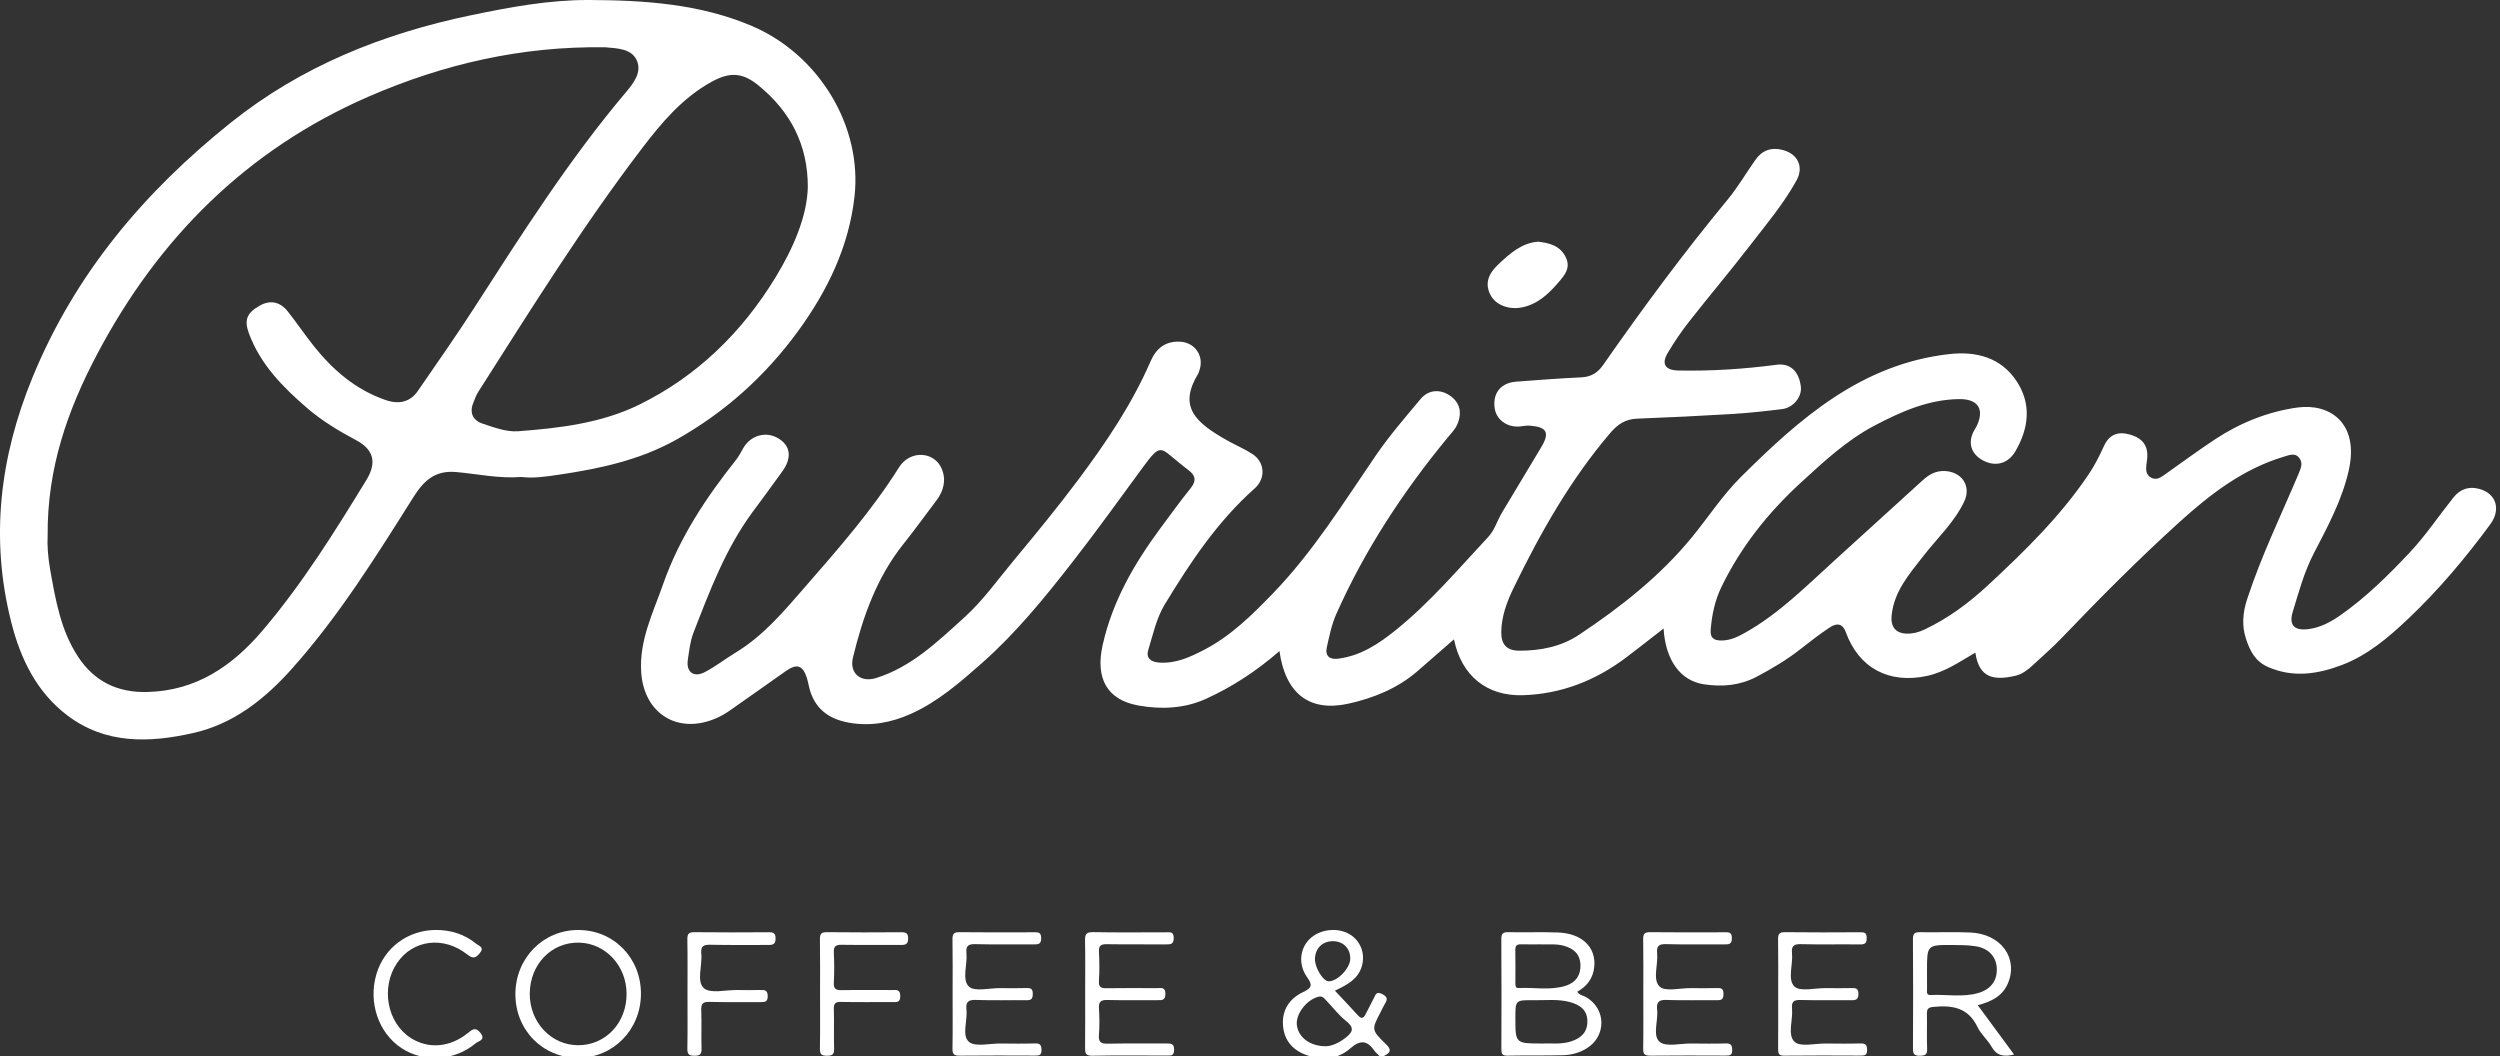 <?xml version="1.0" encoding="UTF-8"?>
<svg width="258px" height="109px" viewBox="0 0 258 109" version="1.1" xmlns="http://www.w3.org/2000/svg" xmlns:xlink="http://www.w3.org/1999/xlink">
    <rect x="0" y="0" width="258" height="109" fill="#333333" stroke="none"/>
    <!-- Generator: Sketch 43.2 (39069) - http://www.bohemiancoding.com/sketch -->
    <title>Artboard</title>
    <desc>Created with Sketch.</desc>
    <defs></defs>
    <g id="Page-1" stroke="none" stroke-width="1" fill="none" fill-rule="evenodd">
        <g id="Artboard" fill="#FFFFFF">
            <path d="M171.682,64.866 C170.299,65.937 169.087,66.894 167.855,67.826 C164.691,70.222 161.141,71.624 157.159,71.746 C153.418,71.86 150.805,69.711 150.051,65.978 C148.763,67.102 147.513,68.204 146.251,69.291 C144.206,71.053 141.733,72.044 139.184,72.613 C135.111,73.521 132.65,71.556 132.04,67.188 C129.715,69.22 127.194,70.878 124.433,72.13 C122.218,73.134 119.807,73.222 117.498,72.81 C114.227,72.227 113.037,69.988 113.787,66.601 C114.792,62.068 117.053,58.163 119.777,54.485 C120.798,53.107 121.802,51.714 122.878,50.38 C123.513,49.593 123.36,49.034 122.617,48.489 C122.263,48.229 121.924,47.948 121.583,47.672 C119.716,46.163 119.775,45.729 117.919,48.26 C115.487,51.576 113.09,54.918 110.557,58.159 C107.726,61.783 104.817,65.356 101.365,68.403 C99.103,70.399 96.804,72.417 93.996,73.673 C91.954,74.585 89.825,74.98 87.59,74.576 C85.476,74.194 84.016,73.083 83.503,70.915 C83.429,70.605 83.373,70.289 83.277,69.986 C82.854,68.649 82.244,68.446 81.09,69.259 C79.166,70.613 77.251,71.979 75.32,73.324 C74.897,73.618 74.443,73.884 73.972,74.093 C70.009,75.858 66.452,73.694 66.171,69.363 C65.958,66.093 67.396,63.247 68.434,60.284 C70.109,55.507 72.847,51.379 75.961,47.457 C76.255,47.087 76.472,46.653 76.709,46.239 C77.465,44.919 79.048,44.474 80.314,45.233 C81.577,45.991 81.753,47.222 80.756,48.62 C79.735,50.052 78.681,51.46 77.64,52.877 C74.869,56.65 73.24,60.981 71.569,65.292 C71.217,66.2 71.127,67.151 70.984,68.094 C70.797,69.332 71.568,69.956 72.701,69.378 C73.827,68.803 74.836,68.003 75.922,67.345 C78.809,65.595 80.929,63.044 83.107,60.544 C86.539,56.604 89.984,52.684 92.777,48.233 C93.919,46.414 96.438,46.563 97.195,48.397 C97.672,49.552 97.381,50.666 96.633,51.656 C95.503,53.153 94.403,54.676 93.233,56.142 C90.476,59.598 89.049,63.643 88.024,67.857 C87.629,69.48 88.823,70.47 90.412,69.973 C94.083,68.826 96.749,66.22 99.5,63.737 C101.458,61.97 102.974,59.813 104.649,57.8 C106.917,55.074 109.168,52.329 111.291,49.49 C114.153,45.664 116.823,41.701 118.738,37.291 C119.324,35.941 120.269,35.188 121.786,35.263 C123.327,35.339 124.287,36.755 123.782,38.213 C123.743,38.326 123.723,38.451 123.662,38.551 C121.599,41.947 123.241,43.581 126.867,45.571 C127.658,46.005 128.512,46.369 129.269,46.868 C130.547,47.71 130.632,49.387 129.483,50.406 C125.642,53.815 122.843,58.03 120.207,62.37 C119.326,63.821 118.996,65.483 118.5,67.073 C118.247,67.886 118.744,68.313 119.6,68.377 C121.317,68.505 122.794,67.825 124.251,67.069 C127.025,65.632 129.206,63.474 131.35,61.257 C135.513,56.953 138.64,51.889 141.998,46.986 C143.392,44.95 145.022,43.07 146.609,41.174 C147.418,40.208 148.621,40.135 149.627,40.825 C150.656,41.53 150.912,42.572 150.402,43.777 C150.176,44.311 149.775,44.7 149.423,45.127 C144.82,50.715 140.868,56.713 137.916,63.344 C137.425,64.446 137.193,65.619 136.931,66.783 C136.726,67.698 137.22,68.082 138.058,67.98 C140.401,67.698 142.28,66.448 144.063,65.01 C147.594,62.16 150.513,58.704 153.591,55.407 C154.257,54.694 154.509,53.73 155,52.91 C156.352,50.65 157.715,48.397 159.065,46.137 C159.948,44.658 159.646,44.073 157.928,43.932 C157.653,43.91 157.367,43.933 157.093,43.98 C155.701,44.221 154.447,43.419 154.255,42.15 C154.017,40.587 154.873,39.506 156.476,39.387 C158.705,39.221 160.935,39.044 163.167,38.944 C164.183,38.899 164.868,38.491 165.444,37.666 C169.512,31.828 173.741,26.112 178.273,20.622 C179.337,19.333 180.191,17.872 181.155,16.499 C181.853,15.504 182.806,15.169 183.981,15.478 C185.527,15.885 186.18,17.211 185.402,18.618 C184.066,21.036 182.282,23.152 180.603,25.329 C178.555,27.985 176.388,30.548 174.318,33.187 C173.509,34.218 172.768,35.313 172.101,36.44 C171.423,37.585 171.874,38.209 173.194,38.236 C176.591,38.306 179.967,38.089 183.333,37.643 C184.741,37.456 185.65,38.305 185.847,39.895 C185.978,40.95 185.082,42.077 183.897,42.222 C182.196,42.431 180.489,42.619 178.779,42.723 C175.514,42.922 172.246,43.077 168.977,43.204 C167.774,43.25 166.987,43.735 166.179,44.683 C162.055,49.519 158.97,54.987 156.212,60.658 C155.525,62.072 154.953,63.588 154.931,65.213 C154.913,66.523 155.499,67.15 156.803,67.152 C158.992,67.154 161.115,66.735 162.956,65.51 C167.259,62.646 171.319,59.459 174.607,55.442 C176.297,53.378 177.762,51.114 179.656,49.229 C185.736,43.183 192.104,37.568 201.147,36.545 C203.925,36.23 206.473,36.873 208.099,39.315 C209.667,41.671 209.384,44.179 207.995,46.56 C207.223,47.884 205.897,48.207 204.604,47.494 C203.395,46.828 203.058,45.669 203.719,44.446 C203.814,44.271 203.933,44.107 204.016,43.927 C204.814,42.196 204.109,41.162 202.18,41.187 C199.012,41.229 196.222,42.47 193.493,43.899 C190.596,45.416 188.233,47.619 185.844,49.811 C182.458,52.917 179.658,56.439 177.649,60.58 C176.978,61.964 176.672,63.431 176.545,64.955 C176.475,65.798 176.81,66.097 177.636,66.1 C178.609,66.104 179.412,65.687 180.206,65.234 C183.643,63.277 186.407,60.486 189.302,57.859 C192.349,55.094 195.382,52.315 198.433,49.554 C199.063,48.984 199.763,48.572 200.686,48.609 C202.451,48.678 203.465,50.158 202.708,51.756 C201.686,53.913 199.921,55.534 198.481,57.391 C197.047,59.239 195.461,61.023 195.214,63.525 C195.101,64.666 195.616,65.354 196.755,65.391 C197.4,65.412 197.997,65.255 198.593,64.974 C201.038,63.821 203.175,62.238 205.145,60.41 C208.925,56.902 212.608,53.307 215.514,49.005 C216.141,48.077 216.65,47.09 217.109,46.07 C217.643,44.885 218.496,44.499 219.73,44.825 C221.105,45.188 221.714,46 221.591,47.313 C221.569,47.551 221.526,47.788 221.5,48.026 C221.447,48.525 221.483,49.003 221.977,49.284 C222.469,49.564 222.893,49.34 223.299,49.053 C225.058,47.812 226.79,46.529 228.586,45.344 C231.176,43.634 234.058,42.479 237.092,42.057 C240.411,41.596 243.487,43.633 242.396,48.52 C241.712,51.583 240.225,54.331 238.794,57.087 C237.793,59.015 237.233,61.091 236.611,63.144 C236.194,64.517 236.775,65.106 238.209,64.926 C239.429,64.773 240.487,64.22 241.473,63.532 C244.141,61.672 246.437,59.405 248.66,57.043 C250.336,55.263 251.681,53.235 253.198,51.338 C253.914,50.444 254.812,50.177 255.851,50.452 C257.608,50.918 258.124,52.573 257.003,54.098 C254.446,57.578 251.678,60.872 248.534,63.852 C246.487,65.791 244.337,67.617 241.709,68.618 C239.252,69.554 236.674,69.985 234.055,68.831 C232.708,68.237 232.187,67.129 231.788,65.931 C231.338,64.581 231.45,63.221 231.906,61.829 C233.367,57.361 235.423,53.143 237.243,48.826 C237.475,48.276 237.673,47.754 237.284,47.255 C236.859,46.71 236.293,46.95 235.753,47.111 C231.503,48.373 228.084,51.008 224.886,53.908 C220.714,57.691 216.738,61.685 212.845,65.758 C211.881,66.767 210.825,67.688 209.798,68.637 C209.268,69.126 208.685,69.584 207.976,69.743 C205.809,70.23 204.242,70.022 203.857,67.35 C202.237,68.291 200.725,69.359 198.843,69.76 C194.965,70.586 191.845,68.974 190.492,65.248 C190.126,64.242 189.473,64.322 188.804,64.767 C187.776,65.451 186.797,66.211 185.826,66.974 C184.41,68.086 182.881,69.001 181.289,69.839 C179.545,70.756 177.726,70.902 175.833,70.618 C173.445,70.259 171.879,68.164 171.682,64.866" id="Fill-4"></path>
            <path d="M53.832,49.223 C51.474,49.41 49.27,48.904 47.046,48.712 C44.852,48.524 43.706,49.649 42.652,51.324 C38.804,57.433 34.978,63.571 30.155,68.981 C27.363,72.113 24.125,74.714 19.898,75.658 C15.382,76.666 10.909,76.814 6.97,73.846 C3.77,71.434 2.107,67.958 1.157,64.199 C-1.028,55.548 -0.023,47.181 3.36,38.937 C7.747,28.244 14.899,19.794 23.802,12.67 C31.095,6.834 39.503,3.474 48.571,1.582 C52.601,0.74 56.652,-0.015 60.773,0 C66.488,0.021 72.199,0.396 77.547,2.661 C84.524,5.617 89.004,13.037 88.184,20.303 C87.602,25.46 85.395,30.012 82.361,34.171 C78.969,38.822 74.753,42.606 69.743,45.402 C66.018,47.48 61.858,48.375 57.66,48.991 C56.36,49.182 55.052,49.384 53.832,49.223 Z M4.917,55.29 C4.86,56.191 4.949,57.51 5.181,58.809 C5.733,61.909 6.264,65.027 8.031,67.737 C9.719,70.328 12.129,71.497 15.222,71.414 C20.241,71.28 23.953,68.758 27.073,65.097 C31.187,60.27 34.526,54.907 37.822,49.517 C38.892,47.767 38.584,46.41 36.789,45.45 C34.989,44.487 33.25,43.451 31.704,42.12 C29.176,39.943 26.854,37.591 25.676,34.366 C25.175,32.995 25.499,32.264 26.845,31.52 C27.887,30.943 28.906,31.135 29.702,32.144 C30.617,33.304 31.446,34.531 32.365,35.688 C34.36,38.201 36.728,40.232 39.823,41.294 C41.185,41.762 42.347,41.471 43.108,40.364 C45.054,37.532 47.036,34.722 48.897,31.834 C53.835,24.177 58.712,16.479 64.612,9.5 C65.409,8.556 66.228,7.458 65.742,6.288 C65.216,5.019 63.754,4.997 62.512,4.882 C62.472,4.878 62.432,4.882 62.392,4.881 C53.883,4.748 45.764,6.606 38.014,9.98 C25.455,15.448 16.306,24.61 9.977,36.641 C6.987,42.326 4.857,48.306 4.917,55.29 Z M83.368,19.32 C83.379,14.951 81.575,11.488 78.239,8.788 C76.589,7.452 75.277,7.423 73.413,8.454 C70.426,10.106 68.283,12.654 66.281,15.276 C60.147,23.308 54.811,31.887 49.382,40.398 C49.129,40.795 48.959,41.252 48.797,41.698 C48.439,42.683 48.891,43.419 49.763,43.707 C50.964,44.104 52.259,44.596 53.473,44.505 C57.764,44.182 62.098,43.666 65.994,41.749 C71.964,38.812 76.594,34.275 80.045,28.608 C81.896,25.567 83.29,22.303 83.368,19.32 Z" id="Combined-Shape"></path>
            <path d="M162.772,102.344 C162.986,102.713 163.388,102.731 163.691,102.908 C165.781,104.132 165.793,106.961 163.709,108.213 C162.971,108.657 162.154,108.876 161.317,108.897 C159.399,108.947 157.479,108.903 155.561,108.944 C154.97,108.957 154.941,108.677 154.942,108.221 C154.954,104.463 154.96,100.706 154.937,96.948 C154.934,96.389 155.064,96.187 155.659,96.201 C157.377,96.242 159.099,96.164 160.815,96.234 C163.294,96.335 164.745,97.779 164.524,99.813 C164.398,100.971 163.774,101.792 162.772,102.344 Z M159.162,107.691 C160.034,107.647 161.036,107.797 162.017,107.508 C163.07,107.198 163.811,106.611 163.819,105.432 C163.828,104.223 163.042,103.684 161.984,103.406 C160.765,103.085 159.523,103.238 158.29,103.223 C156.387,103.199 156.387,103.216 156.387,105.051 C156.387,107.691 156.387,107.691 159.162,107.691 Z M158.955,97.457 C158.244,97.457 157.646,97.472 157.049,97.452 C156.636,97.438 156.369,97.5 156.38,98.016 C156.405,99.171 156.388,100.326 156.387,101.481 C156.387,101.728 156.393,101.984 156.736,101.966 C158.358,101.881 160.011,102.238 161.6,101.725 C162.614,101.399 163.15,100.643 163.104,99.546 C163.06,98.479 162.432,97.914 161.454,97.621 C160.59,97.362 159.712,97.504 158.955,97.457 Z" id="Combined-Shape"></path>
            <path d="M137.762,102.237 C138.609,103.142 139.382,103.945 140.128,104.774 C140.466,105.151 140.695,105.126 140.917,104.686 C141.205,104.117 141.511,103.558 141.791,102.987 C141.971,102.62 142.054,102.29 142.636,102.584 C143.195,102.866 143.211,103.123 142.929,103.579 C142.762,103.848 142.637,104.144 142.49,104.426 C141.538,106.249 141.509,106.279 143.015,107.744 C143.581,108.295 143.576,108.582 142.896,108.937 C142.661,109.06 142.494,109.156 142.293,108.911 C142.167,108.758 141.989,108.644 141.877,108.483 C141.118,107.382 140.424,107.244 139.313,108.224 C138.079,109.312 136.473,109.439 134.897,108.905 C133.451,108.416 132.533,107.409 132.408,105.854 C132.278,104.242 133.067,103.053 134.477,102.384 C135.369,101.961 135.49,101.684 134.888,100.837 C133.944,99.509 134.152,97.87 135.175,96.887 C136.222,95.881 138.04,95.675 139.29,96.421 C140.416,97.093 140.929,98.438 140.53,99.749 C140.132,101.056 139.029,101.639 137.762,102.237 Z M136.821,107.973 C137.399,107.961 138.116,107.663 138.772,107.166 C139.5,106.614 139.908,106.146 138.924,105.375 C138.149,104.767 137.546,103.942 136.85,103.229 C136.645,103.02 136.487,102.757 136.06,102.864 C134.855,103.164 133.701,104.635 133.836,105.792 C133.982,107.03 135.161,107.971 136.821,107.973 Z M139.347,98.955 C139.366,97.892 138.641,97.143 137.58,97.13 C136.475,97.117 135.711,97.873 135.704,98.986 C135.698,99.886 136.539,101.253 137.108,101.269 C138.011,101.295 139.33,99.932 139.347,98.955 Z" id="Combined-Shape"></path>
            <path d="M204.105,103.738 C205.374,105.46 206.592,107.115 207.851,108.823 C206.789,109.093 206.058,108.955 205.529,108.022 C205.118,107.298 204.425,106.723 204.071,105.98 C203.11,103.963 201.452,103.72 199.513,103.913 C198.972,103.967 198.848,104.143 198.858,104.63 C198.882,105.83 198.831,107.031 198.88,108.229 C198.905,108.838 198.683,108.942 198.129,108.953 C197.519,108.966 197.415,108.735 197.418,108.192 C197.439,104.432 197.443,100.673 197.415,96.914 C197.41,96.304 197.629,96.194 198.173,96.204 C199.892,96.236 201.615,96.16 203.331,96.233 C206.489,96.366 208.319,98.871 207.216,101.486 C206.655,102.817 205.481,103.373 204.105,103.738 Z M198.867,100.17 C198.867,100.809 198.861,101.449 198.87,102.088 C198.874,102.346 198.781,102.707 199.223,102.685 C200.892,102.603 202.589,102.959 204.226,102.457 C205.529,102.058 206.152,101.102 206.064,99.851 C205.983,98.706 205.208,97.864 203.902,97.655 C203.12,97.53 202.313,97.528 201.518,97.523 C198.867,97.508 198.867,97.518 198.867,100.17 Z" id="Combined-Shape"></path>
            <path d="M59.684,95.975 C63.341,95.98 66.163,98.864 66.146,102.579 C66.128,106.283 63.276,109.178 59.649,109.172 C55.993,109.166 53.171,106.282 53.189,102.569 C53.207,98.864 56.058,95.97 59.684,95.975 Z M54.672,102.53 C54.649,105.489 56.873,107.866 59.666,107.867 C62.503,107.869 64.671,105.567 64.663,102.559 C64.656,99.654 62.476,97.323 59.727,97.279 C56.9,97.234 54.695,99.524 54.672,102.53 Z" id="Combined-Shape"></path>
            <path d="M111.989,102.478 C111.989,100.681 112.014,98.883 111.976,97.086 C111.962,96.452 112.073,96.183 112.8,96.197 C115.315,96.244 117.832,96.215 120.348,96.214 C120.741,96.214 121.118,96.123 121.128,96.775 C121.138,97.419 120.853,97.468 120.341,97.463 C118.304,97.442 116.266,97.477 114.23,97.44 C113.611,97.429 113.379,97.588 113.412,98.235 C113.463,99.231 113.476,100.235 113.409,101.229 C113.361,101.93 113.679,101.993 114.242,101.984 C115.959,101.958 117.677,101.971 119.394,101.977 C119.803,101.979 120.27,101.821 120.27,102.568 C120.27,103.256 119.899,103.221 119.434,103.218 C117.716,103.209 115.998,103.244 114.282,103.199 C113.606,103.182 113.37,103.376 113.412,104.063 C113.467,104.978 113.484,105.904 113.408,106.817 C113.341,107.621 113.691,107.721 114.374,107.707 C116.371,107.667 118.368,107.703 120.365,107.686 C120.859,107.682 121.182,107.698 121.17,108.36 C121.158,108.998 120.802,108.934 120.398,108.933 C117.841,108.93 115.285,108.902 112.729,108.951 C112.021,108.964 111.974,108.663 111.98,108.11 C112.003,106.233 111.989,104.355 111.989,102.478" id="Fill-10"></path>
            <path d="M98.309,102.459 C98.309,100.622 98.329,98.784 98.297,96.947 C98.287,96.387 98.426,96.194 99.019,96.201 C101.574,96.233 104.131,96.218 106.687,96.212 C107.101,96.211 107.436,96.165 107.449,96.794 C107.463,97.468 107.128,97.464 106.642,97.461 C104.645,97.445 102.646,97.492 100.651,97.435 C99.892,97.413 99.665,97.647 99.736,98.374 C99.852,99.551 99.247,101.089 99.987,101.808 C100.568,102.373 102.105,101.962 103.217,101.973 C104.136,101.982 105.055,101.997 105.973,101.966 C106.452,101.95 106.587,102.127 106.581,102.588 C106.575,103.035 106.461,103.228 105.974,103.222 C104.217,103.2 102.457,103.26 100.702,103.194 C99.885,103.163 99.655,103.439 99.737,104.202 C99.86,105.338 99.237,106.862 99.991,107.513 C100.639,108.073 102.118,107.68 103.23,107.69 C104.428,107.702 105.628,107.718 106.825,107.682 C107.374,107.665 107.477,107.886 107.484,108.379 C107.491,108.912 107.221,108.938 106.818,108.936 C104.222,108.927 101.625,108.915 99.029,108.944 C98.453,108.951 98.286,108.786 98.296,108.21 C98.33,106.294 98.309,104.376 98.309,102.459" id="Fill-11"></path>
            <path d="M169.589,102.459 C169.589,100.622 169.609,98.784 169.577,96.947 C169.567,96.388 169.705,96.194 170.299,96.201 C172.854,96.233 175.411,96.218 177.967,96.212 C178.381,96.211 178.716,96.165 178.729,96.794 C178.743,97.468 178.408,97.464 177.922,97.461 C175.925,97.445 173.927,97.492 171.931,97.435 C171.172,97.413 170.945,97.646 171.016,98.374 C171.132,99.551 170.527,101.089 171.266,101.808 C171.847,102.373 173.384,101.962 174.497,101.973 C175.415,101.982 176.335,101.997 177.253,101.966 C177.731,101.95 177.867,102.125 177.861,102.587 C177.855,103.034 177.743,103.229 177.255,103.223 C175.498,103.2 173.738,103.26 171.983,103.194 C171.167,103.163 170.935,103.437 171.017,104.201 C171.14,105.337 170.518,106.861 171.271,107.512 C171.918,108.072 173.398,107.68 174.509,107.69 C175.708,107.702 176.907,107.718 178.104,107.682 C178.652,107.665 178.758,107.884 178.764,108.379 C178.77,108.91 178.502,108.938 178.098,108.936 C175.502,108.927 172.906,108.915 170.31,108.944 C169.734,108.951 169.566,108.787 169.576,108.211 C169.61,106.294 169.589,104.376 169.589,102.459" id="Fill-12"></path>
            <path d="M183.509,102.466 C183.509,100.629 183.528,98.791 183.498,96.954 C183.488,96.405 183.607,96.193 184.211,96.201 C186.807,96.234 189.404,96.222 192,96.208 C192.43,96.206 192.64,96.282 192.643,96.787 C192.645,97.307 192.498,97.473 191.968,97.465 C189.932,97.437 187.893,97.49 185.858,97.436 C185.11,97.415 184.862,97.628 184.936,98.367 C185.052,99.545 184.448,101.082 185.183,101.804 C185.758,102.37 187.299,101.96 188.411,101.973 C189.289,101.983 190.168,101.987 191.046,101.97 C191.49,101.961 191.796,101.974 191.788,102.58 C191.78,103.15 191.537,103.227 191.062,103.222 C189.304,103.203 187.546,103.246 185.79,103.199 C185.096,103.18 184.873,103.405 184.938,104.075 C185.053,105.252 184.44,106.789 185.194,107.51 C185.786,108.077 187.312,107.679 188.423,107.69 C189.621,107.703 190.82,107.718 192.017,107.682 C192.557,107.666 192.681,107.867 192.684,108.372 C192.687,108.894 192.437,108.938 192.025,108.937 C189.389,108.926 186.753,108.914 184.117,108.944 C183.522,108.951 183.499,108.668 183.503,108.218 C183.518,106.301 183.509,104.383 183.509,102.466" id="Fill-13"></path>
            <path d="M158.749,24.943 C159.984,25.087 161.021,25.39 161.584,26.542 C162.133,27.665 161.459,28.414 160.803,29.176 C159.776,30.37 158.648,31.419 157.031,31.73 C155.671,31.991 154.341,31.447 153.824,30.453 C153.261,29.369 153.472,28.367 154.649,27.263 C155.835,26.149 157.064,25.051 158.749,24.943" id="Fill-14"></path>
            <path d="M45.015,95.972 C46.539,95.98 47.928,96.404 49.116,97.376 C49.394,97.604 50.028,97.739 49.529,98.345 C49.132,98.827 48.864,99.014 48.223,98.506 C45.766,96.558 42.602,96.984 40.978,99.38 C39.271,101.898 39.941,105.557 42.395,107.124 C44.199,108.275 46.441,108.106 48.278,106.611 C48.773,106.208 49.086,105.965 49.587,106.604 C50.16,107.335 49.364,107.435 49.109,107.651 C46.924,109.501 43.747,109.689 41.432,108.163 C39.055,106.597 37.987,103.449 38.844,100.539 C39.655,97.786 42.109,95.97 45.015,95.972" id="Fill-15"></path>
            <path d="M84.629,102.464 C84.629,100.626 84.649,98.787 84.617,96.95 C84.607,96.393 84.74,96.193 85.337,96.201 C87.894,96.234 90.452,96.223 93.009,96.207 C93.494,96.205 93.726,96.302 93.72,96.863 C93.713,97.42 93.472,97.524 92.994,97.52 C90.956,97.506 88.917,97.534 86.88,97.503 C86.278,97.493 86.018,97.63 86.052,98.29 C86.104,99.326 86.106,100.369 86.051,101.405 C86.016,102.076 86.289,102.196 86.885,102.184 C88.603,102.15 90.321,102.172 92.04,102.173 C92.469,102.173 92.901,102.062 92.91,102.785 C92.918,103.498 92.509,103.414 92.066,103.413 C90.308,103.409 88.549,103.434 86.792,103.399 C86.222,103.388 86.035,103.544 86.052,104.129 C86.094,105.486 86.04,106.846 86.078,108.204 C86.093,108.767 85.945,108.956 85.354,108.954 C84.781,108.951 84.604,108.806 84.615,108.218 C84.652,106.301 84.629,104.382 84.629,102.464" id="Fill-16"></path>
            <path d="M70.949,102.575 C70.949,100.697 70.97,98.818 70.936,96.941 C70.926,96.371 71.083,96.195 71.666,96.202 C74.223,96.232 76.781,96.224 79.338,96.207 C79.834,96.203 80.044,96.321 80.039,96.871 C80.034,97.439 79.773,97.523 79.304,97.52 C77.307,97.507 75.308,97.546 73.311,97.498 C72.586,97.48 72.3,97.658 72.374,98.42 C72.493,99.638 71.864,101.272 72.629,101.969 C73.294,102.575 74.901,102.151 76.091,102.17 C76.89,102.182 77.69,102.188 78.489,102.166 C78.949,102.154 79.222,102.211 79.228,102.795 C79.233,103.385 78.955,103.422 78.497,103.418 C76.739,103.402 74.98,103.444 73.223,103.395 C72.537,103.376 72.344,103.584 72.37,104.258 C72.422,105.574 72.358,106.895 72.398,108.213 C72.416,108.79 72.243,108.952 71.666,108.953 C71.083,108.955 70.926,108.78 70.936,108.209 C70.97,106.332 70.949,104.453 70.949,102.575" id="Fill-17"></path>
        </g>
    </g>
</svg>